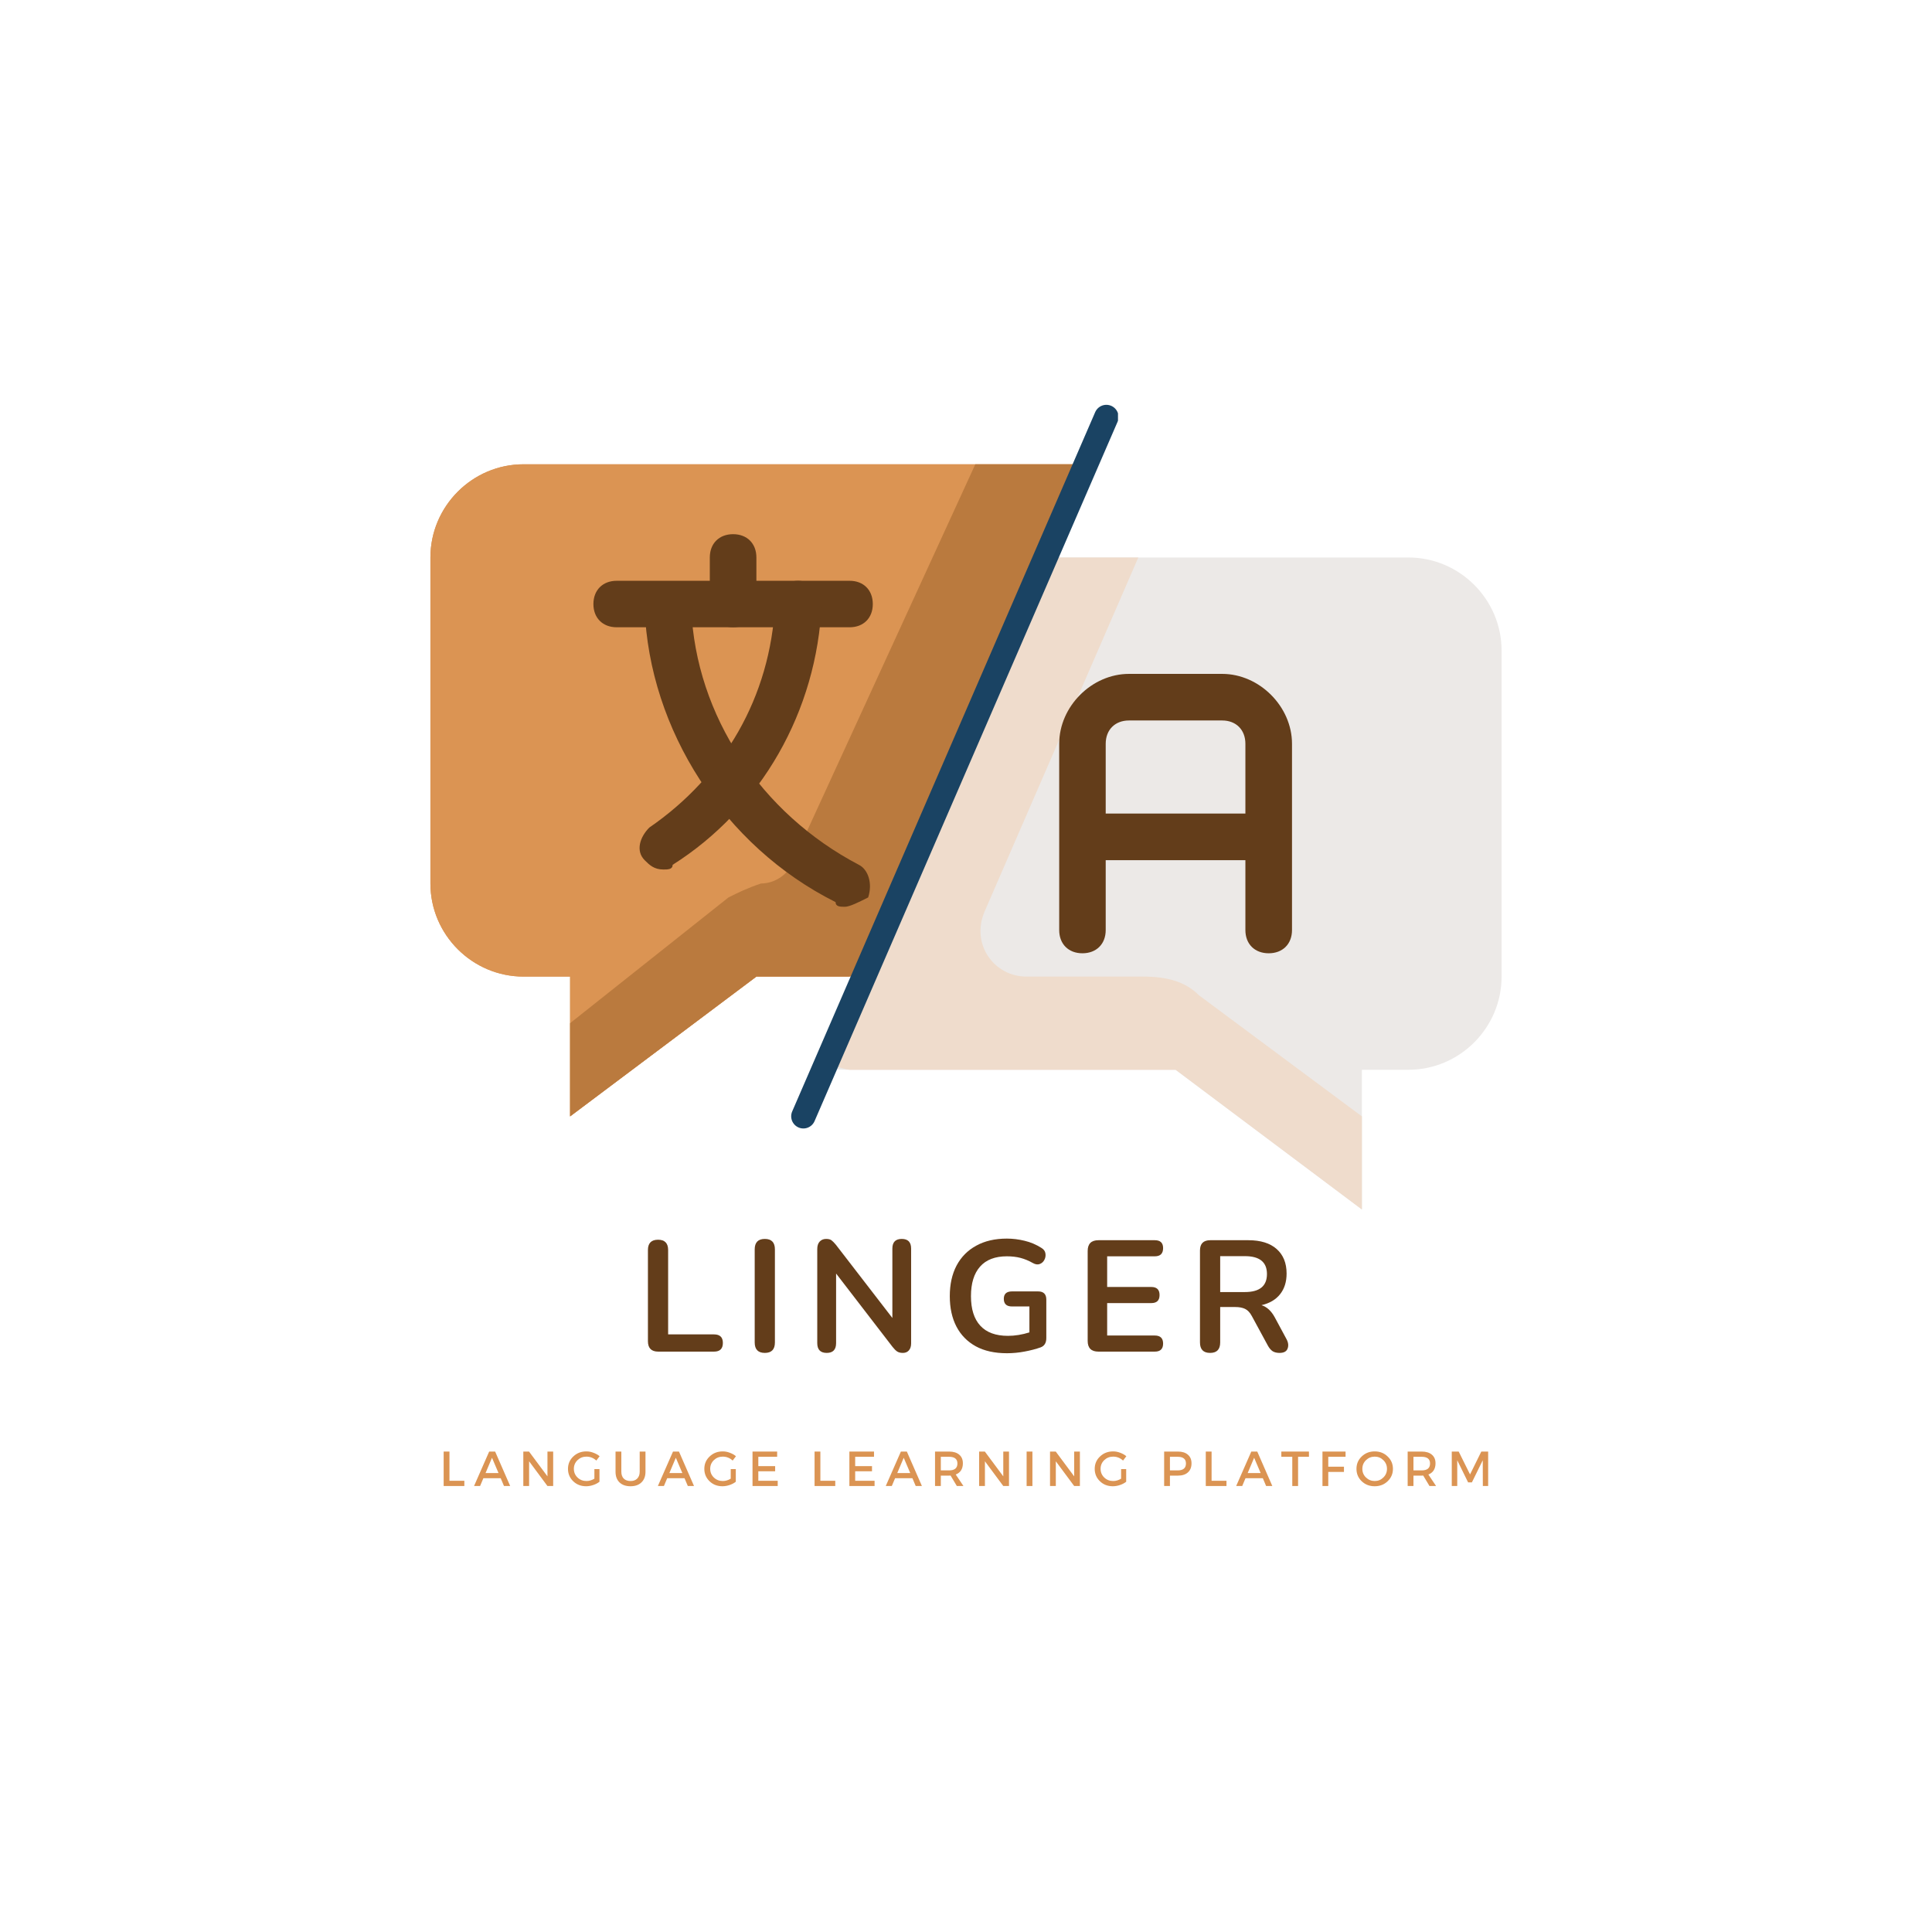 <svg xmlns="http://www.w3.org/2000/svg" xmlns:xlink="http://www.w3.org/1999/xlink" width="500" zoomAndPan="magnify" viewBox="0 0 375 375" height="500" preserveAspectRatio="xMidYMid meet" version="1.0"><defs><g/><clipPath id="022d2ddbc9"><path d="M 83.227 90 L 211 90 L 211 217 L 83.227 217 Z M 83.227 90 " clip-rule="nonzero"/></clipPath><clipPath id="863667d39b"><path d="M 160 108 L 291.457 108 L 291.457 234.758 L 160 234.758 Z M 160 108 " clip-rule="nonzero"/></clipPath><clipPath id="09c30b81a2"><path d="M 160 108 L 265 108 L 265 234.758 L 160 234.758 Z M 160 108 " clip-rule="nonzero"/></clipPath><clipPath id="0c1393c891"><path d="M 153 78.258 L 217 78.258 L 217 220 L 153 220 Z M 153 78.258 " clip-rule="nonzero"/></clipPath></defs><rect x="-37.5" width="450" fill="#ffffff" y="-37.5" height="450" fill-opacity="1"/><rect x="-37.5" width="450" fill="#ffffff" y="-37.5" height="450" fill-opacity="1"/><g clip-path="url(#022d2ddbc9)"><path fill="#db9453" d="M 210.094 90.117 L 101.613 90.117 C 91.68 90.117 83.543 98.258 83.543 108.207 L 83.543 171.484 C 83.543 181.434 91.68 189.555 101.613 189.555 L 110.656 189.555 L 110.656 216.688 L 146.816 189.555 L 164.906 189.555 " fill-opacity="1" fill-rule="nonzero"/><path fill="#db9453" d="M 210.094 90.117 L 101.613 90.117 C 91.68 90.117 83.543 98.258 83.543 108.207 L 83.543 171.484 C 83.543 181.434 91.68 189.555 101.613 189.555 L 110.656 189.555 L 110.656 216.688 L 146.816 189.555 L 164.906 189.555 " fill-opacity="1" fill-rule="nonzero"/></g><path fill="#ba7a3e" d="M 165.812 189.555 L 167.621 189.555 L 202.875 108.207 L 210.094 90.117 L 189.309 90.117 L 154.055 166.961 C 153.148 169.676 150.434 171.484 147.723 171.484 C 145.008 172.387 143.199 173.293 141.391 174.195 L 110.656 198.598 L 110.656 216.688 L 146.816 189.555 L 165.812 189.555 " fill-opacity="1" fill-rule="nonzero"/><g clip-path="url(#863667d39b)"><path fill="#ece9e7" d="M 202.875 108.207 L 273.367 108.207 C 283.316 108.207 291.457 116.348 291.457 126.277 L 291.457 189.555 C 291.457 199.504 283.316 207.645 273.367 207.645 L 264.344 207.645 L 264.344 234.758 L 228.184 207.645 L 164.906 207.645 C 163.098 207.645 161.289 207.645 160.383 206.738 " fill-opacity="1" fill-rule="nonzero"/></g><g clip-path="url(#09c30b81a2)"><path fill="#efdccc" d="M 221.852 189.555 L 199.238 189.555 C 192.926 189.555 188.402 183.242 191.117 176.91 L 220.945 108.207 L 202.875 108.207 L 167.621 189.555 L 160.383 206.738 C 162.191 206.738 164.004 207.645 164.906 207.645 L 228.184 207.645 L 264.344 234.758 L 264.344 216.688 L 232.703 193.172 C 229.992 190.457 226.375 189.555 221.852 189.555 " fill-opacity="1" fill-rule="nonzero"/></g><g clip-path="url(#0c1393c891)"><path stroke-linecap="round" transform="matrix(0.473, 0, 0, -0.473, 83.541, 234.761)" fill="none" stroke-linejoin="round" d="M 277.387 325.203 L 153.05 38.247 " stroke="#1a4363" stroke-width="10" stroke-opacity="1" stroke-miterlimit="10"/></g><path fill="#633d1a" d="M 246.254 185.031 C 243.539 185.031 241.73 183.242 241.73 180.527 L 241.73 144.367 C 241.73 141.652 239.922 139.844 237.227 139.844 L 219.137 139.844 C 216.426 139.844 214.617 141.652 214.617 144.367 L 214.617 180.527 C 214.617 183.242 212.805 185.031 210.094 185.031 C 207.398 185.031 205.59 183.242 205.59 180.527 L 205.59 144.367 C 205.59 137.133 211.902 130.801 219.137 130.801 L 237.227 130.801 C 244.445 130.801 250.777 137.133 250.777 144.367 L 250.777 180.527 C 250.777 183.242 248.965 185.031 246.254 185.031 " fill-opacity="1" fill-rule="nonzero"/><path fill="#633d1a" d="M 164.906 121.754 L 119.703 121.754 C 116.988 121.754 115.18 119.945 115.18 117.25 C 115.18 114.539 116.988 112.73 119.703 112.73 L 164.906 112.73 C 167.621 112.73 169.41 114.539 169.41 117.25 C 169.41 119.945 167.621 121.754 164.906 121.754 Z M 241.73 166.961 L 214.617 166.961 C 211.902 166.961 210.094 165.152 210.094 162.438 C 210.094 159.727 211.902 157.914 214.617 157.914 L 241.73 157.914 C 244.445 157.914 246.254 159.727 246.254 162.438 C 246.254 165.152 244.445 166.961 241.73 166.961 " fill-opacity="1" fill-rule="nonzero"/><path fill="#633d1a" d="M 164.004 176.004 C 163.098 176.004 162.191 176.004 162.191 175.102 C 140.484 164.246 126.031 141.652 125.129 118.156 C 125.129 115.441 126.938 113.633 129.652 113.633 C 132.363 113.633 134.172 115.441 134.172 118.156 C 135.078 138.941 147.723 157.914 166.715 167.863 C 168.508 168.77 169.41 171.484 168.508 174.195 C 166.715 175.102 164.906 176.004 164.004 176.004 " fill-opacity="1" fill-rule="nonzero"/><path fill="#633d1a" d="M 142.293 121.754 C 139.582 121.754 137.773 119.945 137.773 117.25 L 137.773 108.207 C 137.773 105.492 139.582 103.684 142.293 103.684 C 145.008 103.684 146.816 105.492 146.816 108.207 L 146.816 117.25 C 146.816 119.945 145.008 121.754 142.293 121.754 Z M 128.746 168.77 C 126.938 168.77 126.031 167.863 125.129 166.961 C 123.32 165.152 124.223 162.438 126.031 160.629 C 140.484 150.699 149.531 135.324 150.434 117.25 C 150.434 114.539 152.242 112.73 154.957 112.73 C 157.672 112.73 159.48 115.441 159.48 117.25 C 158.574 138.035 147.723 157.012 130.555 167.863 C 130.555 168.77 129.652 168.77 128.746 168.77 " fill-opacity="1" fill-rule="nonzero"/><g fill="#db9453" fill-opacity="1"><g transform="translate(85.239, 288.434)"><g><path d="M 2 -1.016 L 4.891 -1.016 L 4.891 0 L 0.875 0 L 0.875 -6.688 L 2 -6.688 Z M 2 -1.016 "/></g></g></g><g fill="#db9453" fill-opacity="1"><g transform="translate(91.996, 288.434)"><g><path d="M 5.188 -1.516 L 1.828 -1.516 L 1.188 0 L 0.016 0 L 2.953 -6.688 L 4.109 -6.688 L 7.031 0 L 5.828 0 Z M 4.766 -2.516 L 3.5 -5.484 L 2.25 -2.516 Z M 4.766 -2.516 "/></g></g></g><g fill="#db9453" fill-opacity="1"><g transform="translate(100.699, 288.434)"><g><path d="M 6.672 0 L 5.562 0 L 2 -4.797 L 2 0 L 0.875 0 L 0.875 -6.688 L 1.984 -6.688 L 5.562 -1.875 L 5.562 -6.688 L 6.672 -6.688 Z M 6.672 0 "/></g></g></g><g fill="#db9453" fill-opacity="1"><g transform="translate(109.918, 288.434)"><g><path d="M 5.453 -3.281 L 6.438 -3.281 L 6.438 -0.828 C 6.094 -0.555 5.688 -0.344 5.219 -0.188 C 4.75 -0.031 4.289 0.047 3.844 0.047 C 2.852 0.047 2.02 -0.273 1.344 -0.922 C 0.664 -1.578 0.328 -2.379 0.328 -3.328 C 0.328 -4.285 0.672 -5.086 1.359 -5.734 C 2.047 -6.391 2.895 -6.719 3.906 -6.719 C 4.375 -6.719 4.832 -6.629 5.281 -6.453 C 5.738 -6.285 6.133 -6.062 6.469 -5.781 L 5.828 -4.938 C 5.285 -5.445 4.645 -5.703 3.906 -5.703 C 3.227 -5.703 2.648 -5.473 2.172 -5.016 C 1.703 -4.555 1.469 -4 1.469 -3.344 C 1.469 -2.676 1.703 -2.113 2.172 -1.656 C 2.648 -1.195 3.234 -0.969 3.922 -0.969 C 4.43 -0.969 4.941 -1.117 5.453 -1.422 Z M 5.453 -3.281 "/></g></g></g><g fill="#db9453" fill-opacity="1"><g transform="translate(118.726, 288.434)"><g><path d="M 6.562 -6.688 L 6.562 -2.766 C 6.562 -1.891 6.301 -1.203 5.781 -0.703 C 5.27 -0.203 4.562 0.047 3.656 0.047 C 2.75 0.047 2.035 -0.203 1.516 -0.703 C 1.004 -1.203 0.75 -1.891 0.75 -2.766 L 0.75 -6.688 L 1.875 -6.688 L 1.875 -2.766 C 1.875 -2.203 2.031 -1.758 2.344 -1.438 C 2.664 -1.125 3.109 -0.969 3.672 -0.969 C 4.211 -0.969 4.641 -1.125 4.953 -1.438 C 5.273 -1.758 5.438 -2.203 5.438 -2.766 L 5.438 -6.688 Z M 6.562 -6.688 "/></g></g></g><g fill="#db9453" fill-opacity="1"><g transform="translate(127.677, 288.434)"><g><path d="M 5.188 -1.516 L 1.828 -1.516 L 1.188 0 L 0.016 0 L 2.953 -6.688 L 4.109 -6.688 L 7.031 0 L 5.828 0 Z M 4.766 -2.516 L 3.5 -5.484 L 2.25 -2.516 Z M 4.766 -2.516 "/></g></g></g><g fill="#db9453" fill-opacity="1"><g transform="translate(136.381, 288.434)"><g><path d="M 5.453 -3.281 L 6.438 -3.281 L 6.438 -0.828 C 6.094 -0.555 5.688 -0.344 5.219 -0.188 C 4.75 -0.031 4.289 0.047 3.844 0.047 C 2.852 0.047 2.02 -0.273 1.344 -0.922 C 0.664 -1.578 0.328 -2.379 0.328 -3.328 C 0.328 -4.285 0.672 -5.086 1.359 -5.734 C 2.047 -6.391 2.895 -6.719 3.906 -6.719 C 4.375 -6.719 4.832 -6.629 5.281 -6.453 C 5.738 -6.285 6.133 -6.062 6.469 -5.781 L 5.828 -4.938 C 5.285 -5.445 4.645 -5.703 3.906 -5.703 C 3.227 -5.703 2.648 -5.473 2.172 -5.016 C 1.703 -4.555 1.469 -4 1.469 -3.344 C 1.469 -2.676 1.703 -2.113 2.172 -1.656 C 2.648 -1.195 3.234 -0.969 3.922 -0.969 C 4.43 -0.969 4.941 -1.117 5.453 -1.422 Z M 5.453 -3.281 "/></g></g></g><g fill="#db9453" fill-opacity="1"><g transform="translate(145.189, 288.434)"><g><path d="M 5.656 -5.672 L 2 -5.672 L 2 -3.859 L 5.266 -3.859 L 5.266 -2.859 L 2 -2.859 L 2 -1.016 L 5.766 -1.016 L 5.766 0 L 0.875 0 L 0.875 -6.688 L 5.656 -6.688 Z M 5.656 -5.672 "/></g></g></g><g fill="#db9453" fill-opacity="1"><g transform="translate(153.11, 288.434)"><g/></g></g><g fill="#db9453" fill-opacity="1"><g transform="translate(157.233, 288.434)"><g><path d="M 2 -1.016 L 4.891 -1.016 L 4.891 0 L 0.875 0 L 0.875 -6.688 L 2 -6.688 Z M 2 -1.016 "/></g></g></g><g fill="#db9453" fill-opacity="1"><g transform="translate(163.989, 288.434)"><g><path d="M 5.656 -5.672 L 2 -5.672 L 2 -3.859 L 5.266 -3.859 L 5.266 -2.859 L 2 -2.859 L 2 -1.016 L 5.766 -1.016 L 5.766 0 L 0.875 0 L 0.875 -6.688 L 5.656 -6.688 Z M 5.656 -5.672 "/></g></g></g><g fill="#db9453" fill-opacity="1"><g transform="translate(171.91, 288.434)"><g><path d="M 5.188 -1.516 L 1.828 -1.516 L 1.188 0 L 0.016 0 L 2.953 -6.688 L 4.109 -6.688 L 7.031 0 L 5.828 0 Z M 4.766 -2.516 L 3.5 -5.484 L 2.25 -2.516 Z M 4.766 -2.516 "/></g></g></g><g fill="#db9453" fill-opacity="1"><g transform="translate(180.614, 288.434)"><g><path d="M 5.109 0 L 3.891 -2.031 C 3.828 -2.02 3.727 -2.016 3.594 -2.016 L 2 -2.016 L 2 0 L 0.875 0 L 0.875 -6.688 L 3.594 -6.688 C 4.445 -6.688 5.109 -6.484 5.578 -6.078 C 6.047 -5.68 6.281 -5.125 6.281 -4.406 C 6.281 -3.863 6.16 -3.406 5.922 -3.031 C 5.68 -2.664 5.336 -2.398 4.891 -2.234 L 6.391 0 Z M 2 -3.031 L 3.594 -3.031 C 4.676 -3.031 5.219 -3.477 5.219 -4.375 C 5.219 -5.238 4.676 -5.672 3.594 -5.672 L 2 -5.672 Z M 2 -3.031 "/></g></g></g><g fill="#db9453" fill-opacity="1"><g transform="translate(189.174, 288.434)"><g><path d="M 6.672 0 L 5.562 0 L 2 -4.797 L 2 0 L 0.875 0 L 0.875 -6.688 L 1.984 -6.688 L 5.562 -1.875 L 5.562 -6.688 L 6.672 -6.688 Z M 6.672 0 "/></g></g></g><g fill="#db9453" fill-opacity="1"><g transform="translate(198.392, 288.434)"><g><path d="M 2 0 L 0.875 0 L 0.875 -6.688 L 2 -6.688 Z M 2 0 "/></g></g></g><g fill="#db9453" fill-opacity="1"><g transform="translate(202.935, 288.434)"><g><path d="M 6.672 0 L 5.562 0 L 2 -4.797 L 2 0 L 0.875 0 L 0.875 -6.688 L 1.984 -6.688 L 5.562 -1.875 L 5.562 -6.688 L 6.672 -6.688 Z M 6.672 0 "/></g></g></g><g fill="#db9453" fill-opacity="1"><g transform="translate(212.154, 288.434)"><g><path d="M 5.453 -3.281 L 6.438 -3.281 L 6.438 -0.828 C 6.094 -0.555 5.688 -0.344 5.219 -0.188 C 4.75 -0.031 4.289 0.047 3.844 0.047 C 2.852 0.047 2.02 -0.273 1.344 -0.922 C 0.664 -1.578 0.328 -2.379 0.328 -3.328 C 0.328 -4.285 0.672 -5.086 1.359 -5.734 C 2.047 -6.391 2.895 -6.719 3.906 -6.719 C 4.375 -6.719 4.832 -6.629 5.281 -6.453 C 5.738 -6.285 6.133 -6.062 6.469 -5.781 L 5.828 -4.938 C 5.285 -5.445 4.645 -5.703 3.906 -5.703 C 3.227 -5.703 2.648 -5.473 2.172 -5.016 C 1.703 -4.555 1.469 -4 1.469 -3.344 C 1.469 -2.676 1.703 -2.113 2.172 -1.656 C 2.648 -1.195 3.234 -0.969 3.922 -0.969 C 4.43 -0.969 4.941 -1.117 5.453 -1.422 Z M 5.453 -3.281 "/></g></g></g><g fill="#db9453" fill-opacity="1"><g transform="translate(220.962, 288.434)"><g/></g></g><g fill="#db9453" fill-opacity="1"><g transform="translate(225.085, 288.434)"><g><path d="M 0.875 -6.688 L 3.547 -6.688 C 4.379 -6.688 5.023 -6.484 5.484 -6.078 C 5.953 -5.68 6.188 -5.125 6.188 -4.406 C 6.188 -3.645 5.953 -3.055 5.484 -2.641 C 5.023 -2.223 4.379 -2.016 3.547 -2.016 L 2 -2.016 L 2 0 L 0.875 0 Z M 2 -5.672 L 2 -3.031 L 3.5 -3.031 C 4.57 -3.031 5.109 -3.477 5.109 -4.375 C 5.109 -5.238 4.57 -5.672 3.5 -5.672 Z M 2 -5.672 "/></g></g></g><g fill="#db9453" fill-opacity="1"><g transform="translate(233.168, 288.434)"><g><path d="M 2 -1.016 L 4.891 -1.016 L 4.891 0 L 0.875 0 L 0.875 -6.688 L 2 -6.688 Z M 2 -1.016 "/></g></g></g><g fill="#db9453" fill-opacity="1"><g transform="translate(239.925, 288.434)"><g><path d="M 5.188 -1.516 L 1.828 -1.516 L 1.188 0 L 0.016 0 L 2.953 -6.688 L 4.109 -6.688 L 7.031 0 L 5.828 0 Z M 4.766 -2.516 L 3.5 -5.484 L 2.25 -2.516 Z M 4.766 -2.516 "/></g></g></g><g fill="#db9453" fill-opacity="1"><g transform="translate(248.628, 288.434)"><g><path d="M 5.438 -5.672 L 3.328 -5.672 L 3.328 0 L 2.203 0 L 2.203 -5.672 L 0.078 -5.672 L 0.078 -6.688 L 5.438 -6.688 Z M 5.438 -5.672 "/></g></g></g><g fill="#db9453" fill-opacity="1"><g transform="translate(255.814, 288.434)"><g><path d="M 5.359 -5.672 L 2 -5.672 L 2 -3.75 L 5.047 -3.75 L 5.047 -2.734 L 2 -2.734 L 2 0 L 0.875 0 L 0.875 -6.688 L 5.359 -6.688 Z M 5.359 -5.672 "/></g></g></g><g fill="#db9453" fill-opacity="1"><g transform="translate(262.962, 288.434)"><g><path d="M 1.344 -5.734 C 2.031 -6.391 2.867 -6.719 3.859 -6.719 C 4.859 -6.719 5.695 -6.391 6.375 -5.734 C 7.062 -5.086 7.406 -4.285 7.406 -3.328 C 7.406 -2.379 7.062 -1.578 6.375 -0.922 C 5.695 -0.273 4.859 0.047 3.859 0.047 C 2.867 0.047 2.031 -0.273 1.344 -0.922 C 0.664 -1.578 0.328 -2.379 0.328 -3.328 C 0.328 -4.285 0.664 -5.086 1.344 -5.734 Z M 3.875 -5.703 C 3.219 -5.703 2.648 -5.473 2.172 -5.016 C 1.703 -4.555 1.469 -3.992 1.469 -3.328 C 1.469 -2.672 1.703 -2.113 2.172 -1.656 C 2.648 -1.195 3.219 -0.969 3.875 -0.969 C 4.531 -0.969 5.086 -1.195 5.547 -1.656 C 6.016 -2.113 6.25 -2.672 6.25 -3.328 C 6.25 -3.992 6.016 -4.555 5.547 -5.016 C 5.086 -5.473 4.531 -5.703 3.875 -5.703 Z M 3.875 -5.703 "/></g></g></g><g fill="#db9453" fill-opacity="1"><g transform="translate(272.352, 288.434)"><g><path d="M 5.109 0 L 3.891 -2.031 C 3.828 -2.02 3.727 -2.016 3.594 -2.016 L 2 -2.016 L 2 0 L 0.875 0 L 0.875 -6.688 L 3.594 -6.688 C 4.445 -6.688 5.109 -6.484 5.578 -6.078 C 6.047 -5.68 6.281 -5.125 6.281 -4.406 C 6.281 -3.863 6.16 -3.406 5.922 -3.031 C 5.68 -2.664 5.336 -2.398 4.891 -2.234 L 6.391 0 Z M 2 -3.031 L 3.594 -3.031 C 4.676 -3.031 5.219 -3.477 5.219 -4.375 C 5.219 -5.238 4.676 -5.672 3.594 -5.672 L 2 -5.672 Z M 2 -3.031 "/></g></g></g><g fill="#db9453" fill-opacity="1"><g transform="translate(280.912, 288.434)"><g><path d="M 7.938 0 L 6.906 0 L 6.891 -5 L 4.781 -0.703 L 4.047 -0.703 L 1.938 -5 L 1.938 0 L 0.875 0 L 0.875 -6.688 L 2.219 -6.688 L 4.422 -2.25 L 6.609 -6.688 L 7.938 -6.688 Z M 7.938 0 "/></g></g></g><g fill="#633d1a" fill-opacity="1"><g transform="translate(123.403, 262.349)"><g><path d="M 4.359 0 C 3.023 0 2.359 -0.676 2.359 -2.031 L 2.359 -19.719 C 2.359 -21.051 3.016 -21.719 4.328 -21.719 C 5.629 -21.719 6.281 -21.051 6.281 -19.719 L 6.281 -3.344 L 15.188 -3.344 C 16.332 -3.344 16.906 -2.789 16.906 -1.688 C 16.906 -0.562 16.332 0 15.188 0 Z M 4.359 0 "/></g></g></g><g fill="#633d1a" fill-opacity="1"><g transform="translate(144.128, 262.349)"><g><path d="M 4.328 0.25 C 3.016 0.25 2.359 -0.426 2.359 -1.781 L 2.359 -19.844 C 2.359 -21.195 3.016 -21.875 4.328 -21.875 C 5.629 -21.875 6.281 -21.195 6.281 -19.844 L 6.281 -1.781 C 6.281 -0.426 5.629 0.25 4.328 0.25 Z M 4.328 0.25 "/></g></g></g><g fill="#633d1a" fill-opacity="1"><g transform="translate(156.27, 262.349)"><g><path d="M 4.203 0.25 C 2.973 0.25 2.359 -0.383 2.359 -1.656 L 2.359 -19.906 C 2.359 -20.539 2.516 -21.023 2.828 -21.359 C 3.148 -21.703 3.566 -21.875 4.078 -21.875 C 4.547 -21.875 4.895 -21.785 5.125 -21.609 C 5.363 -21.43 5.648 -21.141 5.984 -20.734 L 16.938 -6.531 L 16.938 -20 C 16.938 -21.25 17.547 -21.875 18.766 -21.875 C 19.973 -21.875 20.578 -21.25 20.578 -20 L 20.578 -1.594 C 20.578 -1.02 20.43 -0.566 20.141 -0.234 C 19.859 0.086 19.473 0.25 18.984 0.25 C 18.516 0.25 18.141 0.156 17.859 -0.031 C 17.586 -0.219 17.289 -0.516 16.969 -0.922 L 6.016 -15.156 L 6.016 -1.656 C 6.016 -0.383 5.41 0.25 4.203 0.25 Z M 4.203 0.25 "/></g></g></g><g fill="#633d1a" fill-opacity="1"><g transform="translate(182.698, 262.349)"><g><path d="M 12.766 0.312 C 10.367 0.312 8.348 -0.133 6.703 -1.031 C 5.055 -1.938 3.801 -3.219 2.938 -4.875 C 2.082 -6.531 1.656 -8.492 1.656 -10.766 C 1.656 -13.055 2.094 -15.035 2.969 -16.703 C 3.852 -18.367 5.125 -19.656 6.781 -20.562 C 8.438 -21.477 10.422 -21.938 12.734 -21.938 C 13.879 -21.938 15.023 -21.797 16.172 -21.516 C 17.328 -21.242 18.422 -20.781 19.453 -20.125 C 19.898 -19.852 20.156 -19.5 20.219 -19.062 C 20.289 -18.625 20.223 -18.207 20.016 -17.812 C 19.816 -17.426 19.516 -17.156 19.109 -17 C 18.703 -16.852 18.254 -16.922 17.766 -17.203 C 16.984 -17.648 16.191 -17.977 15.391 -18.188 C 14.598 -18.395 13.711 -18.5 12.734 -18.5 C 10.441 -18.5 8.707 -17.832 7.531 -16.5 C 6.352 -15.164 5.766 -13.254 5.766 -10.766 C 5.766 -8.254 6.367 -6.344 7.578 -5.031 C 8.785 -3.719 10.57 -3.062 12.938 -3.062 C 13.613 -3.062 14.305 -3.117 15.016 -3.234 C 15.723 -3.348 16.422 -3.516 17.109 -3.734 L 17.109 -8.766 L 13.734 -8.766 C 12.672 -8.766 12.141 -9.258 12.141 -10.25 C 12.141 -11.207 12.672 -11.688 13.734 -11.688 L 18.797 -11.688 C 19.859 -11.688 20.391 -11.156 20.391 -10.094 L 20.391 -2.641 C 20.391 -1.703 20.023 -1.098 19.297 -0.828 C 18.391 -0.504 17.352 -0.234 16.188 -0.016 C 15.031 0.203 13.891 0.312 12.766 0.312 Z M 12.766 0.312 "/></g></g></g><g fill="#633d1a" fill-opacity="1"><g transform="translate(208.758, 262.349)"><g><path d="M 4.453 0 C 3.055 0 2.359 -0.691 2.359 -2.078 L 2.359 -19.531 C 2.359 -20.926 3.055 -21.625 4.453 -21.625 L 15.391 -21.625 C 16.461 -21.625 17 -21.113 17 -20.094 C 17 -19.031 16.461 -18.5 15.391 -18.5 L 6.141 -18.5 L 6.141 -12.547 L 14.719 -12.547 C 15.781 -12.547 16.312 -12.023 16.312 -10.984 C 16.312 -9.941 15.781 -9.422 14.719 -9.422 L 6.141 -9.422 L 6.141 -3.125 L 15.391 -3.125 C 16.461 -3.125 17 -2.602 17 -1.562 C 17 -0.52 16.461 0 15.391 0 Z M 4.453 0 "/></g></g></g><g fill="#633d1a" fill-opacity="1"><g transform="translate(230.556, 262.349)"><g><path d="M 4.328 0.25 C 3.016 0.25 2.359 -0.426 2.359 -1.781 L 2.359 -19.625 C 2.359 -20.957 3.023 -21.625 4.359 -21.625 L 11.75 -21.625 C 14.125 -21.625 15.953 -21.055 17.234 -19.922 C 18.523 -18.785 19.172 -17.195 19.172 -15.156 C 19.172 -13.539 18.75 -12.203 17.906 -11.141 C 17.07 -10.086 15.867 -9.379 14.297 -9.016 C 15.336 -8.691 16.195 -7.906 16.875 -6.656 L 19.172 -2.391 C 19.516 -1.734 19.578 -1.129 19.359 -0.578 C 19.148 -0.023 18.629 0.25 17.797 0.25 C 17.242 0.25 16.789 0.133 16.438 -0.094 C 16.094 -0.332 15.785 -0.703 15.516 -1.203 L 12.422 -6.906 C 12.055 -7.594 11.617 -8.055 11.109 -8.297 C 10.609 -8.535 9.973 -8.656 9.203 -8.656 L 6.281 -8.656 L 6.281 -1.781 C 6.281 -0.426 5.629 0.25 4.328 0.25 Z M 6.281 -11.562 L 11.078 -11.562 C 13.93 -11.562 15.359 -12.727 15.359 -15.062 C 15.359 -17.375 13.93 -18.531 11.078 -18.531 L 6.281 -18.531 Z M 6.281 -11.562 "/></g></g></g></svg>